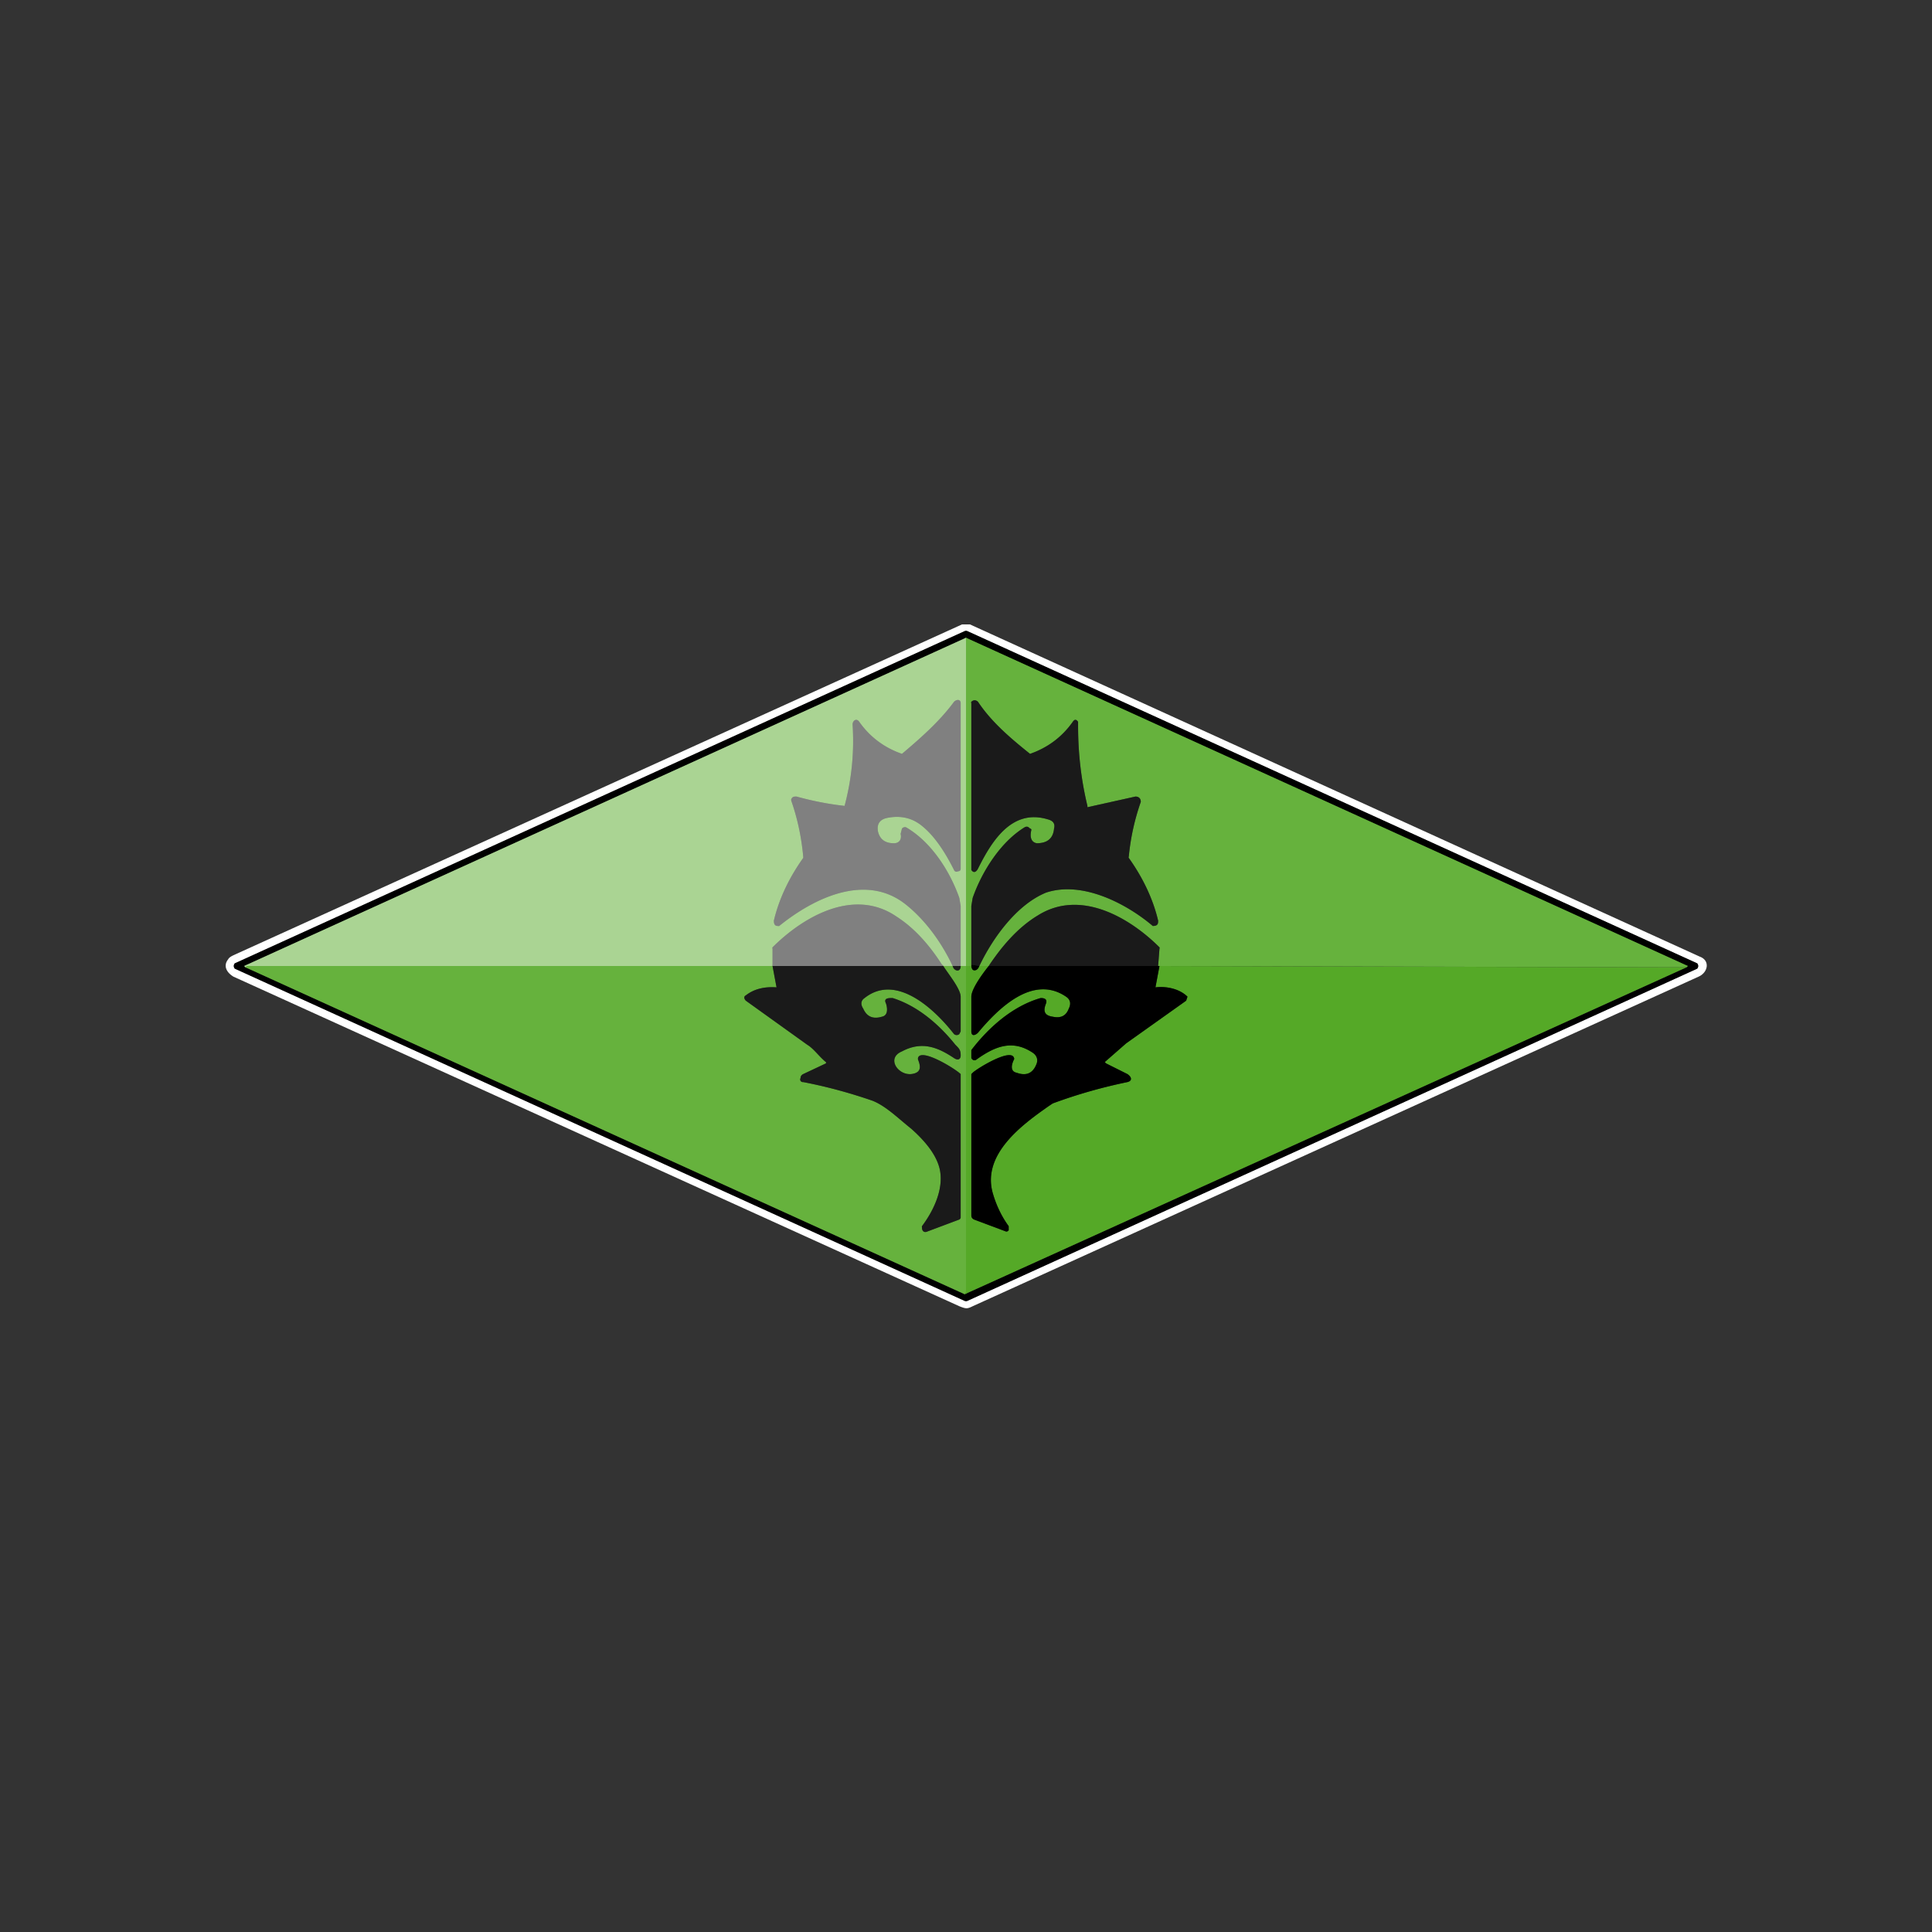 <svg xmlns="http://www.w3.org/2000/svg" viewBox="0 0 1448 1448">
  <rect x="0" y="0" width="1448" height="1448" fill="#333333" stroke="none"/>
  <g fill="none" stroke-width="2">
    <path stroke="gray" d="M176 722a3 3 0 0 0 0 4l547 249a3 3 0 0 0 2 0l547-249a3 3 0 0 0 0-4L725 473a3 3 0 0 0-2 0L176 722" vector-effect="non-scaling-stroke"/>
    <path stroke="#33591f" d="m1264 725 1-1-541-246" vector-effect="non-scaling-stroke"/>
    <path stroke="#556a4a" d="M724 478 183 724l1 1" vector-effect="non-scaling-stroke"/>
    <path stroke="#88c368" d="M724 478v246m0 0h-4" vector-effect="non-scaling-stroke"/>
    <path stroke="#95aa8a" d="M720 724v-45l-1-6c-7-20-21-42-40-53a3 3 26 0 0-3 1l-1 4c1 4-1 7-5 7q-10 0-12-9c-1-6 2-9 7-10q15-3 26 6c10 8 18 21 24 33a2 2 0 0 0 3 1q2 0 2-2V527c0-3-3-3-5-1-11 15-26 28-39 39q0 1 0 0-20-7-32-24c-2-3-5-1-5 2q2 31-6 61 0 1 0 0-18-2-36-7c-2 0-3 0-4 2v1q7 20 9 42v1c-10 14-18 30-22 47 0 3 1 4 3 4a2 2-67 0 0 1 0c26-21 65-40 95-16 15 12 27 29 35 46" vector-effect="non-scaling-stroke"/>
    <path stroke="#88c368" d="M714 724h-7" vector-effect="non-scaling-stroke"/>
    <path stroke="#95aa8a" d="m707 724-1-1c-9-14-20-27-34-36-32-22-70 0-93 23a1 1-25 0 0 0 1v13" vector-effect="non-scaling-stroke"/>
    <path stroke="#88c368" d="M579 724H185l-1 1" vector-effect="non-scaling-stroke"/>
    <path stroke="#40662c" d="m579 724 3 16q-14-1-23 6c-2 1-1 3 0 4l46 33c5 3 9 9 14 13a1 1 0 0 1 0 1l-17 8q-2 1-2 3a2 2 0 0 0 2 3q26 5 52 14c10 4 19 13 29 21 9 8 18 18 21 29 4 15-4 32-13 44a2 2 65 0 0 0 1c0 3 2 4 4 3l24-9a2 2 0 0 0 1-2V805c-4-4-30-20-32-12v1c2 5 3 10-5 11-10 1-19-12-7-17 15-8 27-3 39 5 3 2 5 1 5-2 0-4-1-5-4-8-12-15-28-29-47-35-3 0-7 0-5 4 1 3 2 9-3 10q-10 3-14-6c-2-3-2-6 1-8 24-19 53 9 67 27a3 3 0 0 0 4 0l1-2v-26c0-6-10-18-13-23m7 0c1 4 6 5 6 0" vector-effect="non-scaling-stroke"/>
    <path stroke="#33591f" d="M869 724h-1" vector-effect="non-scaling-stroke"/>
    <path stroke="#40662c" d="m868 724 1-13a1 1-66 0 0 0-1c-22-22-59-44-91-24-15 9-27 23-37 38" vector-effect="non-scaling-stroke"/>
    <path stroke="#5eae32" d="M741 724h-7" vector-effect="non-scaling-stroke"/>
    <path stroke="#40662c" d="M734 724c10-21 28-46 50-55 27-9 60 8 80 25 4 0 4-2 4-4-4-17-12-33-22-47a1 1-60 0 1 0-1q2-21 9-41c0-3-2-4-4-4l-36 8v-1q-7-29-7-60v-3q-2-3-4 0-12 17-32 24c-15-12-29-24-39-39-1-1-3-2-5 0a1 1-29 0 0 0 1v125c2 3 4 1 5-1 10-20 25-45 52-37 4 1 6 3 5 7q-1 11-13 11c-5-1-5-6-4-10a1 1 29 0 0-1-1c-1-1-2-2-4-1-18 11-32 33-39 53l-1 6v44" vector-effect="non-scaling-stroke"/>
    <path stroke="#33591f" d="M728 723v1" vector-effect="non-scaling-stroke"/>
    <path stroke="#5eae32" d="M728 724h-4" vector-effect="non-scaling-stroke"/>
    <path stroke="#4d4d4d" d="M707 724H579" vector-effect="non-scaling-stroke"/>
    <path stroke="#2b5514" d="M741 724c-4 5-13 17-13 23v26c0 4 3 3 5 1 15-18 41-44 66-27 3 2 4 5 2 9q-3 8-12 6c-7-1-7-5-5-10 1-3-1-4-4-4-21 6-39 22-52 39v6c1 2 3 2 4 1 14-10 27-15 42-5 3 2 4 5 3 8q-4 11-15 7c-5-1-4-6-2-10a1 1 0 0 0 0-1c-2-8-28 8-31 11l-1 1v106q0 2 2 3l24 9a2 2-64 0 0 2-1v-3q-8-11-12-25c-8-29 22-51 42-65l3-2q27-10 56-16c4-1 3-4 0-6l-16-8-1-1 16-14 45-32 1-3c-6-6-16-8-24-7q-1 0 0 0l3-16" vector-effect="non-scaling-stroke"/>
    <path stroke="#5eae32" d="m723 970 1-2V724" vector-effect="non-scaling-stroke"/>
    <path stroke="#4d4d4d" d="M720 724h-6" vector-effect="non-scaling-stroke"/>
    <path stroke="#73995f" d="M714 724q1 1 0 0" vector-effect="non-scaling-stroke"/>
    <path stroke="#2b5514" d="M734 724c-1 4-6 5-6 0" vector-effect="non-scaling-stroke"/>
  </g>
  <path fill="#fff" d="M719 979 175 732c-5-3-8-8-4-13 1-2 4-3 6-4l544-247h6l547 249c8 3 6 12-1 15L729 979c-4 2-5 2-10 0ZM176 722a3 3 0 0 0 0 4l547 249a3 3 0 0 0 2 0l547-249a3 3 0 0 0 0-4L725 473a3 3 0 0 0-2 0L176 722Z"/>
  <path d="m176 722 547-249a3 3 0 0 1 2 0l547 249a3 3 0 0 1 0 4L725 975a3 3 0 0 1-2 0L176 726a3 3 0 0 1 0-4Zm8 3 539 245 541-245 1-1-541-246-541 246 1 1Z"/>
  <path fill="#aad493" d="M724 478v246h-4v-45l-1-6c-7-20-21-42-40-53a3 3 26 0 0-3 1l-1 4c1 4-1 7-5 7q-10 0-12-9c-1-6 2-9 7-10q15-3 26 6c10 8 18 21 24 33a2 2 0 0 0 3 1q2 0 2-2V527c0-3-3-3-5-1-11 15-26 28-39 39q0 1 0 0-20-7-32-24c-2-3-5-1-5 2q2 31-6 61 0 1 0 0-18-2-36-7c-2 0-3 0-4 2v1q7 20 9 42v1c-10 14-18 30-22 47 0 3 1 4 3 4a2 2-67 0 0 1 0c26-21 65-40 95-16 15 12 27 29 35 46h-7l-1-1c-9-14-20-27-34-36-32-22-70 0-93 23a1 1-25 0 0 0 1v13H185l-1 1-1-1 541-246Z"/>
  <path fill="#66b23d" d="m724 478 541 246-1 1-395-1h-1l1-13a1 1-66 0 0 0-1c-22-22-59-44-91-24-15 9-27 23-37 38h-7c10-21 28-46 50-55 27-9 60 8 80 25 4 0 4-2 4-4-4-17-12-33-22-47a1 1-60 0 1 0-1q2-21 9-41c0-3-2-4-4-4l-36 8v-1q-7-29-7-60v-3q-2-3-4 0-12 17-32 24c-15-12-29-24-39-39-1-1-3-2-5 0a1 1-29 0 0 0 1v125c2 3 4 1 5-1 10-20 25-45 52-37 4 1 6 3 5 7q-1 11-13 11c-5-1-5-6-4-10a1 1 29 0 0-1-1c-1-1-2-2-4-1-18 11-32 33-39 53l-1 6v45h-4V478Z"/>
  <path fill="gray" d="M720 724h-6q1 1 0 0c-8-17-20-34-35-46-30-24-69-5-95 16a2 2-67 0 1-1 0c-2 0-3-1-3-4 4-17 12-33 22-47v-1q-2-22-9-42v-1c1-2 2-2 4-2q18 5 36 7 0 1 0 0 8-30 6-61c0-3 3-5 5-2q12 17 32 24 0 1 0 0c13-11 28-24 39-39 2-2 5-2 5 1v124q0 2-2 2a2 2 0 0 1-3-1c-6-12-14-25-24-33q-11-9-26-6c-5 1-8 4-7 10q2 9 12 9c4 0 6-3 5-7l1-4a3 3 26 0 1 3-1c19 11 33 33 40 53l1 6v45Z"/>
  <path fill="#1a1a1a" d="m734 724-6-1v-44l1-6c7-20 21-42 39-53 2-1 3 0 4 1a1 1 29 0 1 1 1c-1 4-1 9 4 10q12 0 13-11c1-4-1-6-5-7-27-8-42 17-52 37-1 2-3 4-5 1V527a1 1-29 0 1 0-1c2-2 4-1 5 0 10 15 24 27 39 39q20-7 32-24 2-3 4 0v3q0 31 7 60v1l36-8c2 0 4 1 4 4q-7 20-9 41a1 1-60 0 0 0 1c10 14 18 30 22 47 0 2 0 4-4 4-20-17-53-34-80-25-22 9-40 34-50 55Z"/>
  <path fill="gray" d="M707 724H579v-13a1 1-25 0 1 0-1c23-23 61-45 93-23 14 9 25 22 34 36l1 1Z"/>
  <path fill="#1a1a1a" d="M868 724H741c10-15 22-29 37-38 32-20 69 2 91 24a1 1-66 0 1 0 1l-1 13Z"/>
  <path d="m728 723 6 1c-1 4-6 5-6 0v-1Z"/>
  <path fill="#55a927" d="M734 724h7c-4 5-13 17-13 23v26c0 4 3 3 5 1 15-18 41-44 66-27 3 2 4 5 2 9q-3 8-12 6c-7-1-7-5-5-10 1-3-1-4-4-4-21 6-39 22-52 39v6c1 2 3 2 4 1 14-10 27-15 42-5 3 2 4 5 3 8q-4 11-15 7c-5-1-4-6-2-10a1 1 0 0 0 0-1c-2-8-28 8-31 11l-1 1v106q0 2 2 3l24 9a2 2-64 0 0 2-1v-3q-8-11-12-25c-8-29 22-51 42-65l3-2q27-10 56-16c4-1 3-4 0-6l-16-8-1-1 16-14 45-32 1-3c-6-6-16-8-24-7q-1 0 0 0l3-16 395 1-541 245 1-2V724h4c0 5 5 4 6 0Z"/>
  <path d="M741 724h128l-3 16q-1 0 0 0c8-1 18 1 24 7l-1 3-45 32-16 14 1 1 16 8c3 2 4 5 0 6q-29 6-56 16l-3 2c-20 14-50 36-42 65q4 14 12 25v3a2 2-64 0 1-2 1l-24-9q-2-1-2-3V805l1-1c3-3 29-19 31-11a1 1 0 0 1 0 1c-2 4-3 9 2 10q11 4 15-7c1-3 0-6-3-8-15-10-28-5-42 5-1 1-3 1-4-1v-6c13-17 31-33 52-39 3 0 5 1 4 4-2 5-2 9 5 10q9 2 12-6c2-4 1-7-2-9-25-17-51 9-66 27-2 2-5 3-5-1v-26c0-6 9-18 13-23Z"/>
  <path fill="#66b23d" d="m579 724 3 16q-14-1-23 6c-2 1-1 3 0 4l46 33c5 3 9 9 14 13a1 1 0 0 1 0 1l-17 8q-2 1-2 3a2 2 0 0 0 2 3q26 5 52 14c10 4 19 13 29 21 9 8 18 18 21 29 4 15-4 32-13 44a2 2 65 0 0 0 1c0 3 2 4 4 3l24-9a2 2 0 0 0 1-2V805c-4-4-30-20-32-12v1c2 5 3 10-5 11-10 1-19-12-7-17 15-8 27-3 39 5 3 2 5 1 5-2 0-4-1-5-4-8-12-15-28-29-47-35-3 0-7 0-5 4 1 3 2 9-3 10q-10 3-14-6c-2-3-2-6 1-8 24-19 53 9 67 27a3 3 0 0 0 4 0l1-2v-26c0-6-10-18-13-23h7q1 1 0 0c1 4 6 5 6 0h4v244l-1 2-539-245 1-1h394Z"/>
  <path fill="#1a1a1a" d="M579 724h128c3 5 13 17 13 23v26l-1 2a3 3 0 0 1-4 0c-14-18-43-46-67-27-3 2-3 5-1 8q4 9 14 6c5-1 4-7 3-10-2-4 2-4 5-4 19 6 35 20 47 35 3 3 4 4 4 8 0 3-2 4-5 2-12-8-24-13-39-5-12 5-3 18 7 17 8-1 7-6 5-11v-1c2-8 28 8 32 12v107a2 2 0 0 1-1 2l-24 9c-2 1-4 0-4-3a2 2 65 0 1 0-1c9-12 17-29 13-44-3-11-12-21-21-29-10-8-19-17-29-21q-26-9-52-14a2 2 0 0 1-2-3q0-2 2-3l17-8a1 1 0 0 0 0-1c-5-4-9-10-14-13l-46-33c-1-1-2-3 0-4q9-7 23-6l-3-16Zm141 0c0 5-5 4-6 0h6Z"/>
</svg>
